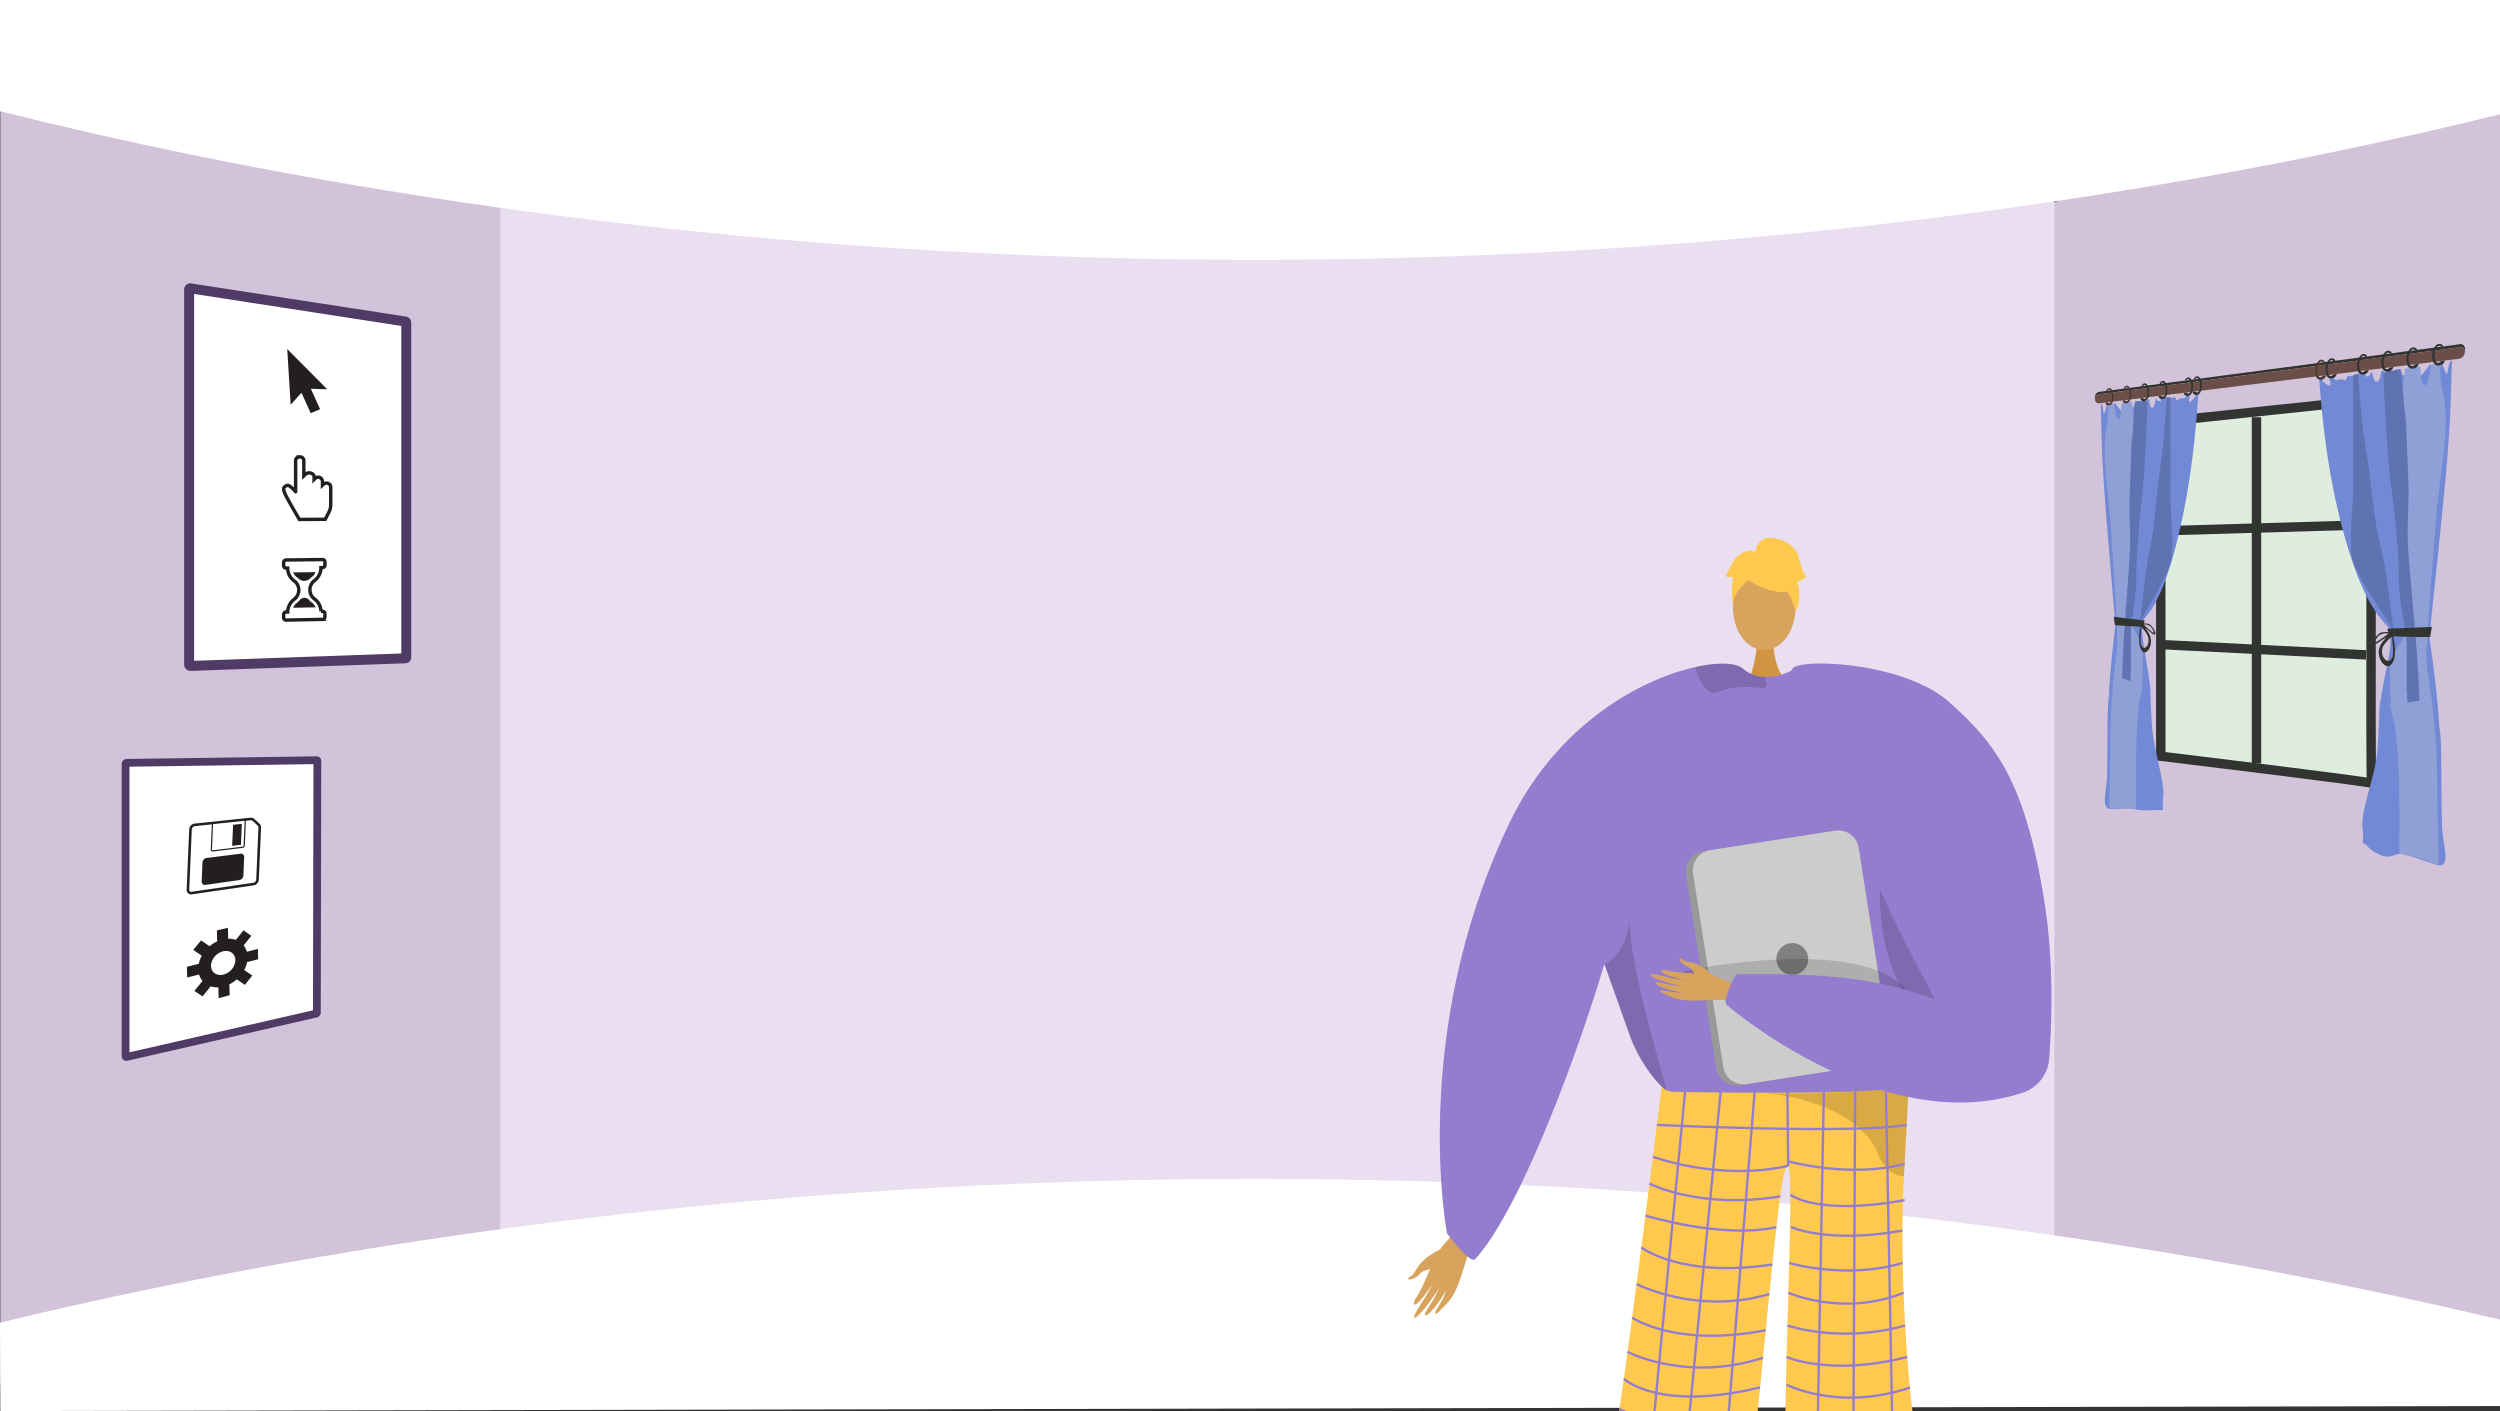 <svg xmlns="http://www.w3.org/2000/svg" xmlns:xlink="http://www.w3.org/1999/xlink" width="1366" height="771" viewBox="0 0 1366 771"><rect x="0" y="0" width="1366" height="771" fill="#333333" stroke="none"/><defs><style>.a,.r,.t{fill:none;}.b{fill:#d2c3db;}.c{fill:#eadff1;}.aa,.ab,.ad,.ae,.af,.d{fill:#fff;}.e{clip-path:url(#a);}.f,.g{fill:#d8a35d;}.ag,.f{fill-rule:evenodd;}.h{fill:#d19442;}.i{fill:#947dce;}.j{fill:#ffc84f;}.k{opacity:0.15;}.l{fill:#62548a;}.m{opacity:0.3;}.n{opacity:0.5;}.o{fill:#999;}.p{fill:#ccc;}.q{fill:gray;}.r{stroke:#947dce;stroke-width:1.3px;}.aa,.ab,.ad,.ae,.af,.r,.t{stroke-miterlimit:10;}.s{fill:#dfeddf;}.t{stroke:#313431;stroke-width:5.136px;}.u{fill:#728ad6;}.v{fill:#5f73b3;}.w{fill:#8fa0d6;}.x{fill:#313431;}.y{fill:#6c4e49;}.z{fill:#4f3936;}.aa,.ab{stroke:#4f3b65;}.aa{stroke-width:5.441px;}.ab{stroke-width:4.25px;}.ac,.ag{fill:#231f20;}.ad,.ae,.af{stroke:#231f20;}.ad{stroke-width:1.868px;}.ae{stroke-width:1.416px;}.af{stroke-width:0.665px;}</style><clipPath id="a"><rect class="a" width="458.576" height="588.205" transform="translate(3634.507 2050.76)"/></clipPath></defs><g transform="translate(-2942.465 -1867.965)"><path class="b" d="M4308.465,1877.5v758.463l-242.228-67.586-32.991-6.263,1.636-558.092,30.118-25.56Z"/><path class="b" d="M3258.762,1993.436l-16.052,556.371-300.044,74.4V1874.152l298.845,93.571Z"/><path class="c" d="M3640.443,1957.036H3215.835V2574.42H4065V1957.036Z"/><path class="d" d="M2942.465,1928.745c121.657,30.38,335.7,73.888,615,80.372,352.972,8.194,622.429-47.1,751-78.7v-62.454h-1366Z"/><path class="d" d="M2942.465,2590.648c121.657-29.39,335.7-71.48,615-77.753,352.972-7.927,622.429,45.568,751,76.133v47.19l-1365.8,2.747Z"/><g class="e"><path class="f" d="M3729.241,2550.7s-9.224,4.048-13.011,10.973c-2.25,4.116-3.311,3.616-3.907,4.241-1.979,2.074,3.465,1.344,5.98-1.934,2.044-2.664,7.795-2.483,9.542-3.9s5.706-6.1,5.487-7.71S3729.241,2550.7,3729.241,2550.7Z"/><path class="f" d="M3745.256,2534.355c-.941,1.185-14.615,12.33-18.12,19.788s-8,18.88-10.579,22.453c-3.029,4.2-1.6,6.061,2.419,1.408,2.609-3.024,7.287-9.461,7.929-11.029.31-.76-2.185,4.022-5.3,9.076-3.306,5.373-7.225,11.081-6.294,11.744,1.8,1.285,12.372-13.813,13.758-16.646a78.966,78.966,0,0,1-3.755,7.43c-1.892,3.283-4.589,6.853-4.147,7.906.7,1.659,7.38-5.944,11.047-12.9.284-.042-.2,2.458-5.112,10.428-.493.8-.913,3.143,1.424.782,4.922-4.97,7.405-6.744,10.806-15.3,3.317-8.34,4.951-18.279,9.182-23.61Z"/><path class="g" d="M3958.171,2646.79s-16.14,166.539-9.277,169.4c12.312,5.223,60.53,22.307,7.37,18.553-27.308,1.646-25.3-4.455-25.731-9.625-.349-4.224.453-153.268-.669-164.859-.251-2.6-.4-4.165-.4-4.165Z"/><path class="g" d="M3858.084,2646.79s7,166.539.135,169.4c-12.312,5.223-60.53,22.307-7.37,18.553,27.308,1.646,25.3-4.455,25.731-9.625.348-4.224,3.446-36.284,4.568-47.875.251-2.595,5.6-132.847,5.6-132.847Z"/><path class="h" d="M3911.613,2217.034s-1.422,15.869,8.367,24.645-22.558,0-22.558,0,6.019-15.2,4.669-24.645S3911.613,2217.034,3911.613,2217.034Z"/><ellipse class="g" cx="17.113" cy="23.348" rx="17.113" ry="23.348" transform="translate(3889.338 2176.491)"/><path class="i" d="M4018.063,2369.719c-.364,5.732-6.291,31.7-13.7,54.787-6.07,18.952-13.154,35.967-18.978,38.319-12.92,5.2-110.472,12.336-130.528,2.769-.468-.351-.975-.728-1.456-1.144-7.526-6.122-15.689-18.211-20.017-29.532,0-.013-11.53-32.509-13.882-39.125-.026-.065-.039-.117-.065-.169-.078-.26-.169-.507-.26-.741-.026-.091-.065-.169-.091-.26-12.141,41.452-44.441,132.492-70.568,161.335-2.742,3.028-15.364-13.96-15.364-13.96s-21.1-108.939,33.939-224.064c25.905-54.19,72.14-78.913,101.659-85.477,12.777-2.846,22.422-2.287,25.945.754a19.13,19.13,0,0,0,11.945,4.641,25.877,25.877,0,0,0,6.707-.611,33.368,33.368,0,0,0,7.11-2.418c1.092-.507,1.729-.871,1.729-.871a69.341,69.341,0,0,1,18.067,1.079C4007.04,2248.107,4018.661,2360.087,4018.063,2369.719Z"/><path class="j" d="M3850.386,2461.755a10.553,10.553,0,0,0,5.988,2.762c14.067.276,74.828,1.317,107.789-.578,11.628-.669,19.795-1.7,21.23-3.27a1.309,1.309,0,0,1-.01.134c-.086,1.817-1.128,22.616-2.591,49.881-2.888,53.821,2.675,130.906,9.174,154.3,1.4,5.05-74.09-2.6-74.09-2.6-.21-55.542,5.06-153.052,1.656-157.422-4.141-5.317-10.855,80.452-18.554,152.223-29.9,7.8-77.236,3.064-76.689,0C3830.788,2620.793,3850.386,2461.755,3850.386,2461.755Z"/><path class="k" d="M3819.089,2394.623c.026.091.065.169.091.26.091.234.182.481.26.741.026.052.039.1.065.169,2.353,6.616,13.882,39.112,13.882,39.125,4.329,11.321,12.492,23.41,20.018,29.532-5.109-18.5-21.031-72.114-20.42-93.717C3829.943,2391.556,3819.089,2394.61,3819.089,2394.623Z"/><path class="k" d="M3975.261,2317.16s-32.328,96.505,57.366,137.49l1.823,1.212-.463-22.7s-42.265-58.976-42.425-60.494S3975.261,2317.16,3975.261,2317.16Z"/><path class="k" d="M3907.773,2241.686c.052,1.547-.767,2.561-3.25,2.223-7.747-1.053-16.494-.832-22.851,2.079a5.4,5.4,0,0,1-5.225-.22c-4.068-2.379-6.59-9.476-7.591-12.622a2.168,2.168,0,0,1-.1-.689c12.777-2.846,22.422-2.287,25.945.754a19.13,19.13,0,0,0,11.945,4.641A10.528,10.528,0,0,1,3907.773,2241.686Z"/><path class="l" d="M3878.881,2814.467c.319-2.4-16.79-2.179-18.726-.226s-36.032,8.988-35.357,19.114,47.928,2.165,51.3,1.926S3878.256,2819.192,3878.881,2814.467Z"/><path class="l" d="M3929.575,2810.567c-.319-2.4,20.16.647,22.1,2.6s31.748,10.062,31.073,20.188-47.928,2.165-51.3,1.926S3930.2,2815.293,3929.575,2810.567Z"/><g class="m"><path d="M3906.482,2465.054c-.229-.019-.457-.037-.679-.057C3905.8,2465,3906.044,2465.014,3906.482,2465.054Z"/><path class="n" d="M3906.482,2465.054c18.106,1.444,57.681-1.115,57.681-1.115,11.628-.669,19.795-1.7,21.23-3.27a1.309,1.309,0,0,1-.01.134c-.086,1.817-1.128,22.616-2.591,49.881a13.478,13.478,0,0,1-1.9-.22c-4.074-.756-7.2-3.28-9.583-6.809a32.913,32.913,0,0,1-3.726-7.782C3954.081,2470.186,3912.282,2465.574,3906.482,2465.054Z"/></g><path class="j" d="M3900.02,2186.437s29.626,16.427,20.833-9.946C3914.769,2158.244,3879.814,2174.68,3900.02,2186.437Z"/><path class="j" d="M3904.314,2180.137s-16.576,9.835-14.976,19.7c0,0-3.656-29.457,12.826-30.2s22.863.851,21.4,32C3923.563,2201.641,3918.775,2176.863,3904.314,2180.137Z"/><path class="j" d="M3901.446,2169.833s.832-9.178,9.931-7.878,13,6.5,14.3,11.7,2.6,9.1,3.9,9.1c0,0-3.9,3.9-5.2,2.6,0,0,3.374,9.348-.913,17.022,0,0-1.686-11.823-8.186-13.123S3901.446,2169.833,3901.446,2169.833Z"/><path class="j" d="M3902.278,2169.754s-6.5-3.9-13,5.2l-3.9,7.8s1.3,1.3,3.9,0c0,0-1.184,9.158.058,14.328l3.841-15.628Z"/><path class="o" d="M3863.725,2345.958l16.482,105.585a11.276,11.276,0,0,0,12.868,9.4l72.063-11.256a3.528,3.528,0,0,0,.507-.1,11.235,11.235,0,0,0,8.877-12.764l-16.481-105.585a11.259,11.259,0,0,0-12.869-9.385l-68.721,10.724-3.341.52A11.258,11.258,0,0,0,3863.725,2345.958Z"/><path class="p" d="M3867.573,2345.334l16.482,105.585a11.259,11.259,0,0,0,12.868,9.385l68.722-10.724a11.235,11.235,0,0,0,8.877-12.764l-16.481-105.585a11.259,11.259,0,0,0-12.869-9.385l-68.721,10.724A11.234,11.234,0,0,0,3867.573,2345.334Z"/><circle class="q" cx="8.699" cy="8.699" r="8.699" transform="translate(3913.083 2383.262)"/><path class="k" d="M3988.977,2420.437s1.689-38.812-102.3-25.814,77.99,24.7,77.99,24.7Z"/><path class="f" d="M3896.363,2409.164c-1.232-.413-14.237-8.2-21.288-8.852s-17.594-.945-21.234-1.98c-4.282-1.217-5.364.484-.43,2.367,3.206,1.224,9.775,3.12,11.23,3.18.7.028-3.889-.589-8.882-1.624-5.308-1.1-11.065-2.6-11.329-1.651-.511,1.834,14.779,5.956,17.473,6.247a67.847,67.847,0,0,1-7.1-.86c-3.205-.569-6.878-1.7-7.6-1.039-1.137,1.048,6.961,4.225,13.654,5.153.116.217-2.046.555-9.921-1.08-.791-.164-2.806.181-.215,1.379,5.455,2.523,7.614,4.01,15.519,4.256,7.709.241,16.217-1.346,21.762.513Z"/><path class="f" d="M3878.473,2401.007s-5.968-6.269-12.67-7.3c-3.984-.615-3.891-1.618-4.57-1.917-2.254-.992-.072,3.193,3.312,4.266,2.75.873,4.286,5.572,5.939,6.569s6.6,2.826,7.834,2.179S3878.473,2401.007,3878.473,2401.007Z"/><path class="i" d="M4007.564,2251.643c24.484,21.907,41.425,42.253,51.993,109.185,5.362,33.958,3.965,67.916,2.569,85.823a21.159,21.159,0,0,1-14.541,18.4c-76.71,25.3-160.971-47.488-160.971-47.488-4.393-1.635,4.451-17.3,4.451-17.3,42.409-.439,74.905.861,108.7,13.859-.171-.08-33.222-62.162-37.695-79.289-11.714-44.915-50.271-83.783-40.294-101.387C3925.223,2227.356,3982.867,2229.546,4007.564,2251.643Z"/><line class="r" x1="19.171" y2="200.461" transform="translate(3844.417 2460.441)"/><line class="r" x1="19.026" y2="196.97" transform="translate(3863.588 2464.45)"/><line class="r" x1="15.822" y2="195.594" transform="translate(3885.39 2464.45)"/><line class="r" x2="0.408" y2="40.515" transform="translate(3919.124 2464.45)"/><line class="r" x1="3.671" y2="199.557" transform="translate(3935.336 2464.45)"/><line class="r" x1="1.023" y2="201.231" transform="translate(3955.093 2464.325)"/><line class="r" x2="3.871" y2="202.386" transform="translate(3972.931 2464.325)"/><path class="r" d="M3847.793,2482.608s107.956,5.1,136.48,0"/><path class="r" d="M3919.532,2504.965c-37.773,8.555-73.92-4.969-73.92-4.969"/><path class="r" d="M3919.124,2502.409s34.088,9.578,64.03,1.49"/><path class="r" d="M3843.755,2514.686s27.221,14.252,71.435,6.987"/><path class="r" d="M3841.526,2532.183s42.36,12.932,71.57,6.277"/><path class="r" d="M3839.292,2549.564s21.573,16.912,71.593,9.325"/><path class="r" d="M3836.691,2569.557s32.9,17.188,72.555,5.466"/><path class="r" d="M3834.273,2587.872s23.3,16.538,73.015,6.932"/><path class="r" d="M3831.744,2606.648s32.157,16.81,74.059,3.229"/><path class="r" d="M3829.721,2621.3s18.972,18.247,74.477,4.72"/><path class="r" d="M3827.336,2637.934s30.677,16.161,75.223,4.209"/><path class="r" d="M3920.673,2520.707s14.242,11.759,62.481,3.03"/><path class="r" d="M3921.048,2538.4s19.983,9.318,60.965,1.959"/><path class="r" d="M3920.073,2558.047s30.857,9.294,61.94,0"/><path class="r" d="M3919.628,2574.336s30,13.334,62.983,0"/><path class="r" d="M3919.124,2592.219s28.558,10.022,64.315,0"/><path class="r" d="M3918.663,2609.4s24.072,10.8,65.9,0"/><path class="r" d="M3918.663,2624.592s28.581,14.729,67.356,1.565"/><path class="r" d="M3917.976,2643.59s32.508,11.019,70.163.81"/></g><path class="s" d="M4234.685,2086.726l-111.571,11.758v182.675s115.9,14.027,115.182,14.791,0-205.724,0-205.724l-.95-3.78Z"/><path class="t" d="M4234.685,2086.726l-111.571,11.758v182.675s115.9,14.027,115.182,14.791,0-205.724,0-205.724l-.95-3.78Z"/><line class="t" y2="189.205" transform="translate(4175.403 2095.942)"/><line class="t" x2="110.049" y2="5.538" transform="translate(4125.275 2220.258)"/><line class="t" y1="3.213" x2="110.049" transform="translate(4125.275 2154.742)"/><path class="u" d="M4211.883,2075.5s-1.812.039,1.887,2.522c3.73,2.505,1.25-3.388,1.25-3.388l2.769.158s.891,1.205,1.747.736a5.956,5.956,0,0,1,2.6-.312l2,.621s1.05-3.508,1.688-2.53c.526.8,2.667-.37,4.305-1.046l2.06-.221c.873.428,1.425,1.424,2.332.387,1.233-1.41.039,2.505.618,1.51s1.971.274,2.785-2.365c.018-.058.035-.109.052-.157l.549-.06c.473,1.2.963,5.052,2.274,5.158,1.714.138,2.316-2.507,2.769-5.719l1.519-.174a9.075,9.075,0,0,1,.113,2.71c-.355,2.761,3.1,2.312,3.1,2.312s.1-2.917.62-3.64a18.223,18.223,0,0,1,2.52-2.135q1.333-.165,2.673-.335c.141.511.3,1.139.539,1.783.734,1.949.475,2.031,2.755,1.562s1.728,1.569,2.134-.252c.371-1.665.337-1.824.834-3.925.5-.069.993-.14,1.49-.21a33.51,33.51,0,0,0,1.334,3.145c1.623,3.215,2.818.717,4.8-1.63a29.8,29.8,0,0,0,1.951-2.738l.9-.147c.036.057.073.121.112.2.719,1.391,1.788,3.811,3.56,2.525,1.41-1.023,1.855-3.184,2.151-3.719l.216-.038h0c.345.641.151,1.624,1.548,4.664s1.4.128,2.039-3.017a9.429,9.429,0,0,1,.964-2.5c.257-.05.514-.1.771-.149-.694,21.556-.776,32.584-2.844,56.79-2.059,24.1-6.121,62.123-8.862,87.9-.546,5.141-.731,1.861-.53,6.361.013.29.019.507.019.664.047.324.1.675.151,1.066,1.4,10.013,4.481,32.829,5.02,45.313.107,2.626.71,2.912,1.017,11.763.392,11.284.147,36.023.7,45.613s4.281,19.625-.955,20.275c-2.487.309-16.1-5.78-21.87-6.253-2.825-.231-5.757,2.875-11.035.545-7.509-3.316-6.308-5.49-9.167-6.323-.28-.082-.3-.168-.295-.2a.836.836,0,0,1-.207.2c1.1-8.009-1.151-7.094.536-16.68,1.694-9.622,6.814-23.175,7.641-34.793.487-6.846.854-15.079,1.053-20.914.167-4.873.667-5.024,1.124-8.911.113-.965.3-1.729.459-2.646.759-4.293,1.66-8.639,2.485-12.841.2-1,.407-2.078.557-2.876.3-1.6.7-3.52.91-4.85a35.326,35.326,0,0,0,.4-7.732c-.018-.406-.056-.591-.086-.939s-.076-.661-.115-.982c-.02-.158-.048-.321-.066-.442-.035-.237-.1-.614-.133-.795a18.628,18.628,0,0,0-.464-1.906c-.16-.513-.171-.515-.323-.92-.571-.552-1.134-1.211-1.686-1.794-.218-.229-.445-.531-.7-.824-9.235-10.578-15.159-26.367-19.293-39.786-9.428-30.61-13.741-61.838-16.009-93.585l.366-.045Z"/><path class="v" d="M4227.112,2167.617c.192,3.669.165,4.177,1.168,7.216,3.261,9.872,10.991,20.277,16.432,28.969.2.318.479.718.634.967,1.3,2.082,2.75,4.545,3.839,6.542a5.9,5.9,0,0,1,.664,1.508,12.474,12.474,0,0,1,.393,2.853c.034.4.042.8.045,1.307.013,2.435-.207,5-.25,7.465v.02c-.021,1.87-.294,4.1-.437,5.849-.167,2.052-.291,3.666-.307,5.642,0,.018,0,.033,0,.046.015.452,0,.775.043,1.25.241,2.782.571,5.71.881,8.481.069.612.173,1.545.222,1.966.233,2.022.432,3.7.664,5.622.078-1.793.208-3.812.279-5.472s.042.057.12-2.352.619-8.588.588-11.826-.4-5.132-.647-8.765c-.147-2.16-.616-6.538-.878-9.279-.12-1.25-.281-2.874-.462-4.272-.3-2.354-.385-3.515-.735-6.162-1.764-13.355-3.236-27.4-6.516-40.363-.014-.057-.019-.082-.035-.144-.2-.836-.258-.99-.462-1.934-3.574-16.531-4.428-33.783-7.311-50.355-2.255-12.968-2.993-26.566-4.1-39.774-.906.318-1.828-.337-2.72.623.035,17.493-.164,41.946-.018,57.957C4228.35,2146.872,4226.4,2154.05,4227.112,2167.617Z"/><path class="w" d="M4248.4,2245.615a9.321,9.321,0,0,0,.014,1.773c1.967,11.038-1.956-2.352,1.876,14.052,3.865,16.543,3.159,53.773,3.186,69.472-.128,8.533.188-6.213.092,3.455,7.057.84,14.283,3.879,21.476,6.454-.383-17.122-.9-32.274-.964-50.272s-2.553-39.3-5.416-57.792c-.83-5.356-.039-11.442.052-16.759.018-1.1.222-4.318.325-5.858,1.115-16.6,3.279-42.857,4.353-57.515,1.658-22.646,8.055-51.133,4.226-68.774-2.037-9.38-1.7-8.679-2.055-17.646-1.452,1.029-3.083.575-4.594,1.112-.51,2.565-.918,6.815-1.977,8.988-2.146,4.4-3.02,1.467-3.569-1.663-.236-1.341-.458-4.7-.6-6.378-2.773.349-5.525.826-8.263,1.209-.628,5.522-1.475,11.055-1.793,16.563,0,.006.011.022.011.03-.45,12.565-.714,25.694.05,37.89.765,12.217-1.978,18.3-2.352,31.873s.768,37.288,3.975,51.571a19.051,19.051,0,0,1,.418,3.611,11.993,11.993,0,0,1-.747,4.581,1.128,1.128,0,0,1-.069.165c-1.613,3.369-3.906,6.029-5.575,9.376a12.781,12.781,0,0,0-.523,1.246,22.843,22.843,0,0,0-1.011,3.453,34.942,34.942,0,0,0-.629,5.862c0,.056-.007.158-.005.2a.311.311,0,0,1,0,.052C4248.394,2239.266,4248.2,2242.192,4248.4,2245.615Z"/><path class="v" d="M4253.941,2069.743c-3.06,1.137-6.374.154-9.234,2.2.59,16.94,2.362,46.975,4.208,61.246,2.167,16.759,2.716,22.256,3.562,34.66.848,12.427.334,21.073,2.213,32.5.735,4.467,1.058,6.759,1.73,10.652.385,2.231.411,2.682.7,4.629.012.081.011.111.018.16a49.279,49.279,0,0,1,.4,6.729c-.085,5.656-.1,16.081-.114,20.288s.164,1.907.2,3.637a13.474,13.474,0,0,0,.081,1.418c.051,1.232.175,2.685.23,4,2.15-.345,4.309-.809,6.488-1.006-.045-1.859-.033-.8-.095-3.062s.111,4.318-.057-1.481-1.264-23.019-1.868-29.429-.087-1.331-.479-6.109.516,6.843-.242-2.673c-.756-9.5-2.946-31.128-3.5-42.649s.578-20.847.281-31.087-.85-23.217-1.2-31.738-1.111-10.784-1.484-16.321-.866-9.549-1.173-12.925S4254.213,2072.2,4253.941,2069.743Z"/><path class="x" d="M4271.211,2210.508c-8.25.471-16.374.693-24.348.965.453,1.365.842,2.757,1.248,4.143,7.273.122,14.7.57,22.2.411C4270.611,2214.188,4270.906,2212.347,4271.211,2210.508Z"/><path class="x" d="M4246.683,2231.942c.736.235,1.551-.325,2.188-.792a4.135,4.135,0,0,0,.725-.794,3.559,3.559,0,0,0,.346-.548,9.984,9.984,0,0,0,1-3.434,34.18,34.18,0,0,0-.64-9.36c-.113-.614-.208-.992-.276-1.309-.132-.606-.159-.68-.282-1.176a2.013,2.013,0,0,0-1.418.111,1.15,1.15,0,0,0-.2.1,1.965,1.965,0,0,0-.237.129,8.136,8.136,0,0,0-1.8,1.565c-1.321,1.79-2.958,3.359-3.609,5.781C4241.5,2225.868,4243.3,2230.866,4246.683,2231.942Zm-1.953-11.039a20.532,20.532,0,0,1,3.727-4.277c.582-.6.5-.376,1.006-.422.3,2.778.521,5.478.574,8.24v.017c-.064,1.812-.426,3.674-1.846,4.45a1.156,1.156,0,0,1-.964.154C4244.021,2228.313,4243.258,2223.476,4244.73,2220.9Z"/><path class="x" d="M4238.982,2219c-.125,1.626,1.753.841,2.5.356s3.258-2.209,3.966-2.627.17-.072.676-.323,1.226-.528,1.789-.792c.04-.141.056-.224.095-.378s.081-.328.126-.507.081-.331.134-.543.128-.534.19-.766c-.149-.018-.162-.013-.343-.026s-.425-.021-.682-.032c-1.315-.057-3.655-.126-4.693.573C4241.252,2214.933,4239.107,2217.372,4238.982,2219Zm3.317-3.806c.724-.639,3.741-1.736,5.139-.891-1.843,1.152-4.992,3.8-6.746,4.445S4241.577,2215.831,4242.3,2215.193Z"/><path class="x" d="M4087.088,2085.656c.008.151.019.293.036.426a2.785,2.785,0,0,1,2.521-2.723l196.361-25.591s2.891-.837,3.33,2.091c.025-.275.037-.565.037-.877-.014-3.838-3.386-2.856-3.386-2.856l-196.354,25.933S4086.927,2082.173,4087.088,2085.656Z"/><path class="y" d="M4087.124,2086.082c.351,2.985,2.793,2.19,2.793,2.19l196.07-24.257c1.287-.265,3.076-1.049,3.349-4.153v0c-.439-2.928-3.33-2.091-3.33-2.091l-196.361,25.591A2.785,2.785,0,0,0,4087.124,2086.082Z"/><path class="x" d="M4276.3,2057.5a1.438,1.438,0,0,0-1.2-.606c-1.078.139-1.773,2.052-1.953,2.548-1.036,2.852-.365,6.525,1.181,6.743.334.047,1.007.124,2.048-.948.695-.025,1.316-.156,2.013-.182a3.963,3.963,0,0,1-1.5,2.028,3.51,3.51,0,0,1-3.991-.031c-.91-.679-1.083-1.7-1.318-3.09a8.141,8.141,0,0,1,.5-5.079c.357-.761,1.241-2.66,2.768-2.974,1.588-.326,2.684.925,2.563,1.385C4277.34,2057.548,4276.8,2057.416,4276.3,2057.5Z"/><path class="x" d="M4262.064,2059.384a1.391,1.391,0,0,0-1.165-.6c-1.046.134-1.72,2.018-1.894,2.506-1,2.806-.354,6.424,1.146,6.642.323.048.976.124,1.985-.93.674-.023,1.277-.151,1.952-.175a3.883,3.883,0,0,1-1.456,1.994,3.366,3.366,0,0,1-3.871-.037c-.883-.671-1.05-1.675-1.278-3.046a8.127,8.127,0,0,1,.486-5c.346-.749,1.2-2.618,2.685-2.924,1.54-.318,2.6.917,2.485,1.37C4263.076,2059.427,4262.552,2059.3,4262.064,2059.384Z"/><path class="x" d="M4248.258,2061.205a1.343,1.343,0,0,0-1.13-.592c-1.014.13-1.668,1.984-1.838,2.464-.974,2.762-.343,6.328,1.112,6.546.314.047.947.123,1.927-.913.654-.022,1.238-.147,1.894-.169a3.83,3.83,0,0,1-1.413,1.962,3.226,3.226,0,0,1-3.756-.044c-.857-.662-1.019-1.652-1.241-3a8.129,8.129,0,0,1,.472-4.926c.336-.736,1.168-2.575,2.6-2.874,1.495-.31,2.525.908,2.412,1.354C4249.24,2061.25,4248.732,2061.121,4248.258,2061.205Z"/><path class="x" d="M4234.861,2062.973a1.3,1.3,0,0,0-1.1-.586c-.985.126-1.62,1.952-1.784,2.425-.946,2.72-.334,6.234,1.079,6.451.3.047.92.124,1.87-.9.635-.02,1.2-.142,1.839-.163a3.763,3.763,0,0,1-1.372,1.93,3.094,3.094,0,0,1-3.646-.05c-.831-.654-.989-1.629-1.2-2.96a8.118,8.118,0,0,1,.458-4.853c.326-.725,1.134-2.535,2.529-2.827,1.451-.3,2.451.9,2.341,1.339C4235.814,2063.019,4235.321,2062.891,4234.861,2062.973Z"/><path class="x" d="M4217.444,2065.272a1.248,1.248,0,0,0-1.055-.577c-.947.121-1.557,1.909-1.715,2.372-.91,2.665-.321,6.112,1.038,6.328.293.047.884.124,1.8-.873.61-.019,1.155-.137,1.767-.156a3.686,3.686,0,0,1-1.318,1.889,2.929,2.929,0,0,1-3.506-.057c-.8-.643-.951-1.6-1.158-2.906a8.093,8.093,0,0,1,.441-4.757c.313-.71,1.09-2.484,2.431-2.766,1.4-.293,2.356.888,2.25,1.318C4218.36,2065.319,4217.886,2065.192,4217.444,2065.272Z"/><path class="z" d="M4211.7,2066.029a1.235,1.235,0,0,0-1.041-.574c-.935.12-1.537,1.9-1.693,2.356-.9,2.646-.316,6.072,1.024,6.287.29.047.873.124,1.775-.866.6-.018,1.14-.135,1.744-.153a3.651,3.651,0,0,1-1.3,1.875,2.875,2.875,0,0,1-3.46-.06c-.789-.639-.938-1.589-1.143-2.887a8.091,8.091,0,0,1,.435-4.726c.309-.705,1.076-2.466,2.4-2.745,1.376-.291,2.325.883,2.221,1.311C4212.606,2066.078,4212.138,2065.951,4211.7,2066.029Z"/><path class="u" d="M4141.78,2083.987s1.539-.353-1.588,2.711c-3.1,3.04-1.045-2.836-1.045-2.836l-2.295.728s-.732,1.278-1.434,1.03a4.42,4.42,0,0,0-2.116.254l-1.613.964s-.839-2.921-1.348-1.916c-.417.824-2.11.215-3.394-.05l-1.6.223c-.675.552-1.1,1.537-1.8.808-.943-.986-.03,2.2-.473,1.444s-1.5.624-2.118-1.513c-.013-.047-.026-.088-.039-.126l-.415.056c-.356,1.131-.725,4.569-1.706,4.906-1.276.439-1.722-1.725-2.057-4.4q-.56.075-1.118.147a9.23,9.23,0,0,0-.083,2.343c.26,2.3-2.261,2.551-2.261,2.551a10.223,10.223,0,0,0-.448-2.981,9.5,9.5,0,0,0-1.811-1.333q-.953.114-1.9.224c-.1.457-.21,1.014-.381,1.6-.517,1.772-.335,1.793-1.934,1.813s-1.2,1.618-1.483.175c-.257-1.318-.233-1.456-.577-3.11-.342.035-.683.068-1.025.1-.228.774-.516,1.791-.912,2.844-1.1,2.936-1.912,1.09-3.246-.483a17.406,17.406,0,0,1-1.3-1.886l-.6.043c-.024.053-.049.112-.074.179-.475,1.26-1.179,3.411-2.34,2.677-.917-.58-1.206-2.242-1.4-2.619l-.14.007h0a32.4,32.4,0,0,1-1,4.014c-.9,2.676-.9.339-1.306-2.065a6.923,6.923,0,0,0-.613-1.825l-.49.017c.441,17.057.493,25.836,1.812,44.945,1.324,19.176,3.967,49.745,5.773,70.748.363,4.215.486,1.551.352,5.208-.008.236-.012.413-.013.541-.03.261-.063.544-.1.859-.926,8.054-2.949,26.252-3.3,36.265-.07,2.1-.462,2.255-.661,9.341-.254,9.022-.095,28.976-.451,36.576s-2.745,14.732.619,16.542c1.622.872,10.785-.666,14.82.429s10.556.332,14.9.431c.215,0,.23-.066.227-.091a1.156,1.156,0,0,0,.159.233c-.847-7.315.89-5.927-.412-14.772-1.3-8.816-5.166-21.661-5.782-31.847-.362-5.986-.635-13.138-.783-18.191-.124-4.217-.494-4.409-.831-7.806-.084-.842-.219-1.519-.338-2.325-.559-3.765-1.22-7.577-1.822-11.245-.144-.876-.3-1.81-.406-2.5-.219-1.391-.506-3.057-.66-4.206a35.568,35.568,0,0,1-.292-6.608c.014-.344.041-.5.062-.794s.055-.558.084-.828c.014-.133.034-.271.047-.372.026-.2.074-.518.1-.669.074-.5.24-1.243.336-1.6.116-.429.125-.43.236-.767.415-.442.826-.977,1.23-1.447.159-.186.326-.434.513-.672,6.912-8.79,11.489-22.574,14.752-34.542,7.661-28.108,11.272-57.193,13.2-86.871l-.312.038Z"/><path class="v" d="M4129.325,2169.076a19.848,19.848,0,0,1-.922,6.432c-2.55,8.736-8.456,17.7-12.5,25.017-.147.264-.352.6-.466.8-.948,1.724-2,3.755-2.792,5.4a5.088,5.088,0,0,0-.479,1.244,12.063,12.063,0,0,0-.283,2.4c-.025.334-.03.672-.032,1.1-.01,2.064.149,4.249.179,6.347v.014c.015,1.59.212,3.5.315,5,.121,1.757.21,3.139.221,4.818,0,.016,0,.028,0,.039-.011.383,0,.659-.031,1.058-.173,2.338-.411,4.788-.634,7.1-.05.511-.125,1.29-.16,1.641-.167,1.686-.31,3.082-.476,4.681-.056-1.527-.149-3.25-.2-4.662s-.031.043-.087-2-.442-7.321-.419-10.053.284-4.3.462-7.353c.1-1.816.441-5.489.629-7.794.086-1.052.2-2.419.332-3.595.218-1.981.277-2.962.529-5.194,1.277-11.308,2.349-23.282,4.762-34.459.011-.049.015-.071.026-.126.15-.725.191-.859.342-1.679,2.674-14.463,3.318-29.517,5.51-44.286,1.734-11.682,2.305-23.763,3.166-35.613.706.1,1.428-.67,2.129,0-.027,15.53.129,37.205.015,51.433C4128.348,2150.7,4129.887,2156.972,4129.325,2169.076Z"/><path class="w" d="M4113.21,2235.954a9.3,9.3,0,0,1-.01,1.507c-1.418,9.128,1.422-1.782-1.353,11.7-2.755,13.38-2.255,44.852-2.274,58.067s-.134-5.279-.065,2.885c-4.933-1.12-9.843-.451-14.593-.167.25-13.732.59-25.865.629-40.4s1.677-31.492,3.578-46.278c.555-4.315.026-9.347-.035-13.7-.012-.9-.148-3.539-.217-4.8-.741-13.578-2.172-34.921-2.877-46.765-1.083-18.2-5.2-40.407-2.747-55.039,1.318-7.868,1.1-7.247,1.33-14.535.947.571,2.016-.088,3.013.075.338,2,.608,5.388,1.313,6.983,1.437,3.249,2.025.7,2.4-1.969.159-1.144.309-3.951.4-5.354,1.89-.221,3.785-.335,5.693-.525.441,4.509,1.037,9,1.261,13.575a.133.133,0,0,0-.008.027c.318,10.491.5,21.5-.036,31.83s1.4,15.239,1.668,26.668-.547,31.45-2.809,43.34a18.571,18.571,0,0,0-.292,3,12.194,12.194,0,0,0,.523,3.876,1.025,1.025,0,0,0,.049.142c1.136,2.927,2.763,5.322,3.957,8.275.121.3.25.68.376,1.1a23.876,23.876,0,0,1,.729,3.014,35.955,35.955,0,0,1,.454,5.042c0,.048.006.135,0,.168a.367.367,0,0,0,0,.044C4113.216,2230.553,4113.354,2233.063,4113.21,2235.954Z"/><path class="v" d="M4109.245,2087.364c2.18.382,4.571-1.086,6.661.111-.433,14.619-1.728,40.531-3.067,52.86-1.559,14.36-1.951,19.036-2.555,29.541-.6,10.487-.237,17.777-1.569,27.351-.517,3.723-.745,5.631-1.216,8.861-.27,1.846-.288,2.222-.492,3.834-.009.066-.008.092-.013.133a48.465,48.465,0,0,0-.278,5.6c.059,4.731.069,13.442.079,16.958a17.209,17.209,0,0,1-.139,3.017c-.024,1.441-.02.153-.056,1.176s-.122,2.221-.161,3.315c-1.491-.541-2.975-1.177-4.461-1.589.031-1.526.022-.654.065-2.512s-.076,3.545.038-1.215.861-18.884,1.274-24.145.059-1.1.328-5.029-.353,5.634.166-2.2,2.034-25.806,2.419-35.421-.4-17.356-.195-25.912.592-19.456.835-26.618.777-9.179,1.04-13.876.609-8.157.825-11.048S4109.052,2089.48,4109.245,2087.364Z"/><path class="x" d="M4097.432,2204.958c5.542.784,11.18,1.379,16.9,2.028-.329,1.139-.612,2.3-.906,3.461-5.195-.332-10.345-.393-15.4-.951Q4097.731,2207.225,4097.432,2204.958Z"/><path class="x" d="M4117.552,2216.472c-.483-2.132-1.69-3.59-2.657-5.207a7.128,7.128,0,0,0-1.312-1.445,1.679,1.679,0,0,0-.171-.124.92.92,0,0,0-.145-.093,1.289,1.289,0,0,0-1.024-.177c-.089.413-.108.474-.2.98-.049.265-.117.58-.2,1.093a33.616,33.616,0,0,0-.459,7.884,10.459,10.459,0,0,0,.717,2.991,3.632,3.632,0,0,0,.249.494,4.06,4.06,0,0,0,.523.737c.461.454,1.052,1,1.589.869C4116.946,2223.853,4118.283,2219.7,4117.552,2216.472Zm-3.489,5.5a.793.793,0,0,1-.7-.212c-1.026-.777-1.286-2.386-1.332-3.928v-.014c.038-2.339.194-4.615.413-6.953.364.07.306-.127.726.42a19.358,19.358,0,0,1,2.719,3.9C4116.975,2217.5,4116.411,2221.6,4114.063,2221.971Z"/><path class="x" d="M4117.361,2209.327c-.767-.661-2.485-.736-3.444-.762-.186,0-.364-.013-.5-.011s-.141,0-.249,0c.046.2.1.478.138.662s.065.316.1.47.063.307.091.44.039.205.069.327c.409.259.933.539,1.3.785s-.024-.082.5.32,2.377,2.05,2.93,2.519,1.962,1.284,1.868-.136S4118.464,2210.277,4117.361,2209.327Zm1.521,4.281c-1.306-.677-3.628-3.148-4.972-4.241,1.019-.641,3.238.477,3.775,1.071S4120.193,2214.287,4118.882,2213.608Z"/><path class="z" d="M4094.1,2081.548c.159-.279.436-.672.78-.72.7-.1,1.159,1.317,1.277,1.685.681,2.115.239,5.218-.774,5.674-.218.1-.656.28-1.332-.4-.449.1-.85.11-1.3.215a2.3,2.3,0,0,0,.968,1.361,2.14,2.14,0,0,0,2.6-.735,5.008,5.008,0,0,0,.867-2.747,7.591,7.591,0,0,0-.33-4.03c-.235-.548-.816-1.915-1.814-1.87a1.939,1.939,0,0,0-1.662,1.611C4093.428,2081.782,4093.777,2081.573,4094.1,2081.548Z"/><path class="z" d="M4103.588,2080.3c.163-.283.446-.682.8-.731.721-.1,1.188,1.332,1.309,1.7.7,2.141.245,5.284-.793,5.747-.224.1-.673.285-1.366-.4-.461.106-.872.113-1.332.219a2.315,2.315,0,0,0,.992,1.378,2.213,2.213,0,0,0,2.668-.748,5.041,5.041,0,0,0,.89-2.784,7.606,7.606,0,0,0-.34-4.08c-.24-.555-.836-1.939-1.86-1.891a1.979,1.979,0,0,0-1.7,1.634C4102.9,2080.534,4103.253,2080.322,4103.588,2080.3Z"/><path class="x" d="M4113.315,2079.013c.167-.287.458-.691.82-.741.74-.1,1.219,1.347,1.343,1.723.716,2.168.252,5.351-.814,5.822-.229.1-.69.29-1.4-.4-.472.109-.894.116-1.366.225a2.341,2.341,0,0,0,1.018,1.393,2.288,2.288,0,0,0,2.736-.762,5.059,5.059,0,0,0,.913-2.821,7.591,7.591,0,0,0-.348-4.132c-.247-.561-.858-1.961-1.908-1.912a2.023,2.023,0,0,0-1.748,1.658C4112.6,2079.255,4112.971,2079.04,4113.315,2079.013Z"/><path class="x" d="M4123.293,2077.7c.172-.29.47-.7.842-.752.759-.1,1.25,1.362,1.378,1.743.734,2.2.258,5.42-.835,5.9-.235.1-.708.3-1.438-.406-.485.111-.917.119-1.4.23a2.092,2.092,0,0,0,3.852.633,5.085,5.085,0,0,0,.936-2.858,7.6,7.6,0,0,0-.357-4.186c-.253-.568-.88-1.985-1.957-1.933a2.066,2.066,0,0,0-1.794,1.683C4122.564,2077.942,4122.941,2077.724,4123.293,2077.7Z"/><path class="x" d="M4137.137,2075.869c.177-.3.487-.714.872-.767.786-.109,1.3,1.383,1.427,1.771.761,2.232.268,5.516-.865,6-.244.1-.733.3-1.489-.41-.5.114-.95.124-1.452.237a2.4,2.4,0,0,0,1.082,1.432,2.483,2.483,0,0,0,2.908-.8,5.128,5.128,0,0,0,.97-2.911,7.593,7.593,0,0,0-.37-4.259c-.262-.578-.911-2.019-2.027-1.963a2.126,2.126,0,0,0-1.858,1.716C4136.382,2076.122,4136.772,2075.9,4137.137,2075.869Z"/><path class="x" d="M4141.934,2075.236c.18-.3.493-.718.882-.772.8-.11,1.311,1.39,1.445,1.78.77,2.245.271,5.549-.875,6.042-.247.106-.743.3-1.507-.411-.509.115-.962.125-1.47.239a2.42,2.42,0,0,0,1.095,1.441,2.523,2.523,0,0,0,2.943-.8,5.141,5.141,0,0,0,.982-2.929,7.616,7.616,0,0,0-.374-4.285c-.266-.581-.923-2.03-2.053-1.973a2.148,2.148,0,0,0-1.88,1.728C4141.17,2075.491,4141.565,2075.266,4141.934,2075.236Z"/><path class="aa" d="M3164.453,2044.278v182.815a.59.59,0,0,1-.61.579l-117.311,4.153a.724.724,0,0,1-.73-.7V2026.122a.626.626,0,0,1,.73-.607l52.823,8.158L3114.47,2036l49.373,7.625A.69.69,0,0,1,3164.453,2044.278Z"/><path class="ab" d="M3115.868,2283.744l-.267,137.532a.629.629,0,0,1-.533.546l-43.345,9.922-13.313,3.04-46.69,10.687a.483.483,0,0,1-.648-.4V2285.367a.677.677,0,0,1,.648-.587l103.614-1.427C3115.642,2283.334,3115.868,2283.5,3115.868,2283.744Z"/><path class="ac" d="M3121.247,2080.65l-21.841-21.968,1.875,30.448,5.9-6.564,5.066,11.161,5.117-2.185-5.053-11.149Z"/><path class="ad" d="M3106.045,2151.794s-4.067-6.856-6.817-11.953c-2.76-5.117-1.922-5.768.029-6.623,1.165-.511,3.483,1.985,4.609,3.317.217.256.132.1.132-.23v-16.764c0-1.069.932-1.933,2.467-1.93h0a1.985,1.985,0,0,1,2.008,1.937v8.416l.757-.74a3.125,3.125,0,0,1,2.178-.882h0a3.112,3.112,0,0,1,2.176.881h0a1.649,1.649,0,0,1,.5,1.18v1.55l.6-.585a2.33,2.33,0,0,1,1.629-.662h0a2.324,2.324,0,0,1,1.628.659h0a2.388,2.388,0,0,1,.724,1.709v1.983l.425-.416a2.479,2.479,0,0,1,1.734-.707h0a2.468,2.468,0,0,1,1.732.7h0a2.024,2.024,0,0,1,.614,1.451v9.74a8.438,8.438,0,0,1-.921,3.828l-2.06,4.048Z"/><path class="ad" d="M3114.263,2185.219a8.924,8.924,0,0,0,3.576-7.1l.865-.011a1.308,1.308,0,0,0,1.3-1.291v-1.85a1.268,1.268,0,0,0-1.3-1.258l-19.928.24a1.317,1.317,0,0,0-1.315,1.3v1.861a1.278,1.278,0,0,0,1.315,1.263l.874-.011a8.664,8.664,0,0,0,3.6,7.029,6.1,6.1,0,0,1,2.474,4.957,6.324,6.324,0,0,1-2.474,5.038,8.991,8.991,0,0,0-3.6,6.962l-.879.017a1.329,1.329,0,0,0-1.315,1.306v1.861a1.267,1.267,0,0,0,1.315,1.254l19.928-.4a1.318,1.318,0,0,0,1.3-1.3v-1.85a1.257,1.257,0,0,0-1.3-1.249l-.87.017a8.605,8.605,0,0,0-3.571-6.806,6.081,6.081,0,0,1-2.463-4.944A6.3,6.3,0,0,1,3114.263,2185.219Z"/><path class="ac" d="M3104.758,2183.434a8.278,8.278,0,0,1,.781.648,4.6,4.6,0,0,0,3.226,1.27h0a4.732,4.732,0,0,0,3.221-1.364,8.4,8.4,0,0,1,.779-.67,6.587,6.587,0,0,0,2.131-2.748l-12.28.169A6.344,6.344,0,0,0,3104.758,2183.434Z"/><path class="ac" d="M3112.765,2197.136a8.141,8.141,0,0,1-1.476-1.383,3.2,3.2,0,0,0-2.524-1.126h0a3.326,3.326,0,0,0-2.527,1.215,8.664,8.664,0,0,1-1.48,1.438,6.631,6.631,0,0,0-2.142,2.764l12.28-.229A6.3,6.3,0,0,0,3112.765,2197.136Z"/><path class="ae" d="M3048.908,2318.671a2.665,2.665,0,0,0-2.353,2.4l-1.4,33.02a1.782,1.782,0,0,0,2.173,1.83l33.668-4.918a2.637,2.637,0,0,0,2.181-2.377l1.178-27.753c.049-1.138.142-1.642-.635-2.357l-2.705-2.5c-.785-.722-1.291-.6-2.452-.475Z"/><path class="af" d="M3058.687,2332.908l16.434-2.011a.9.9,0,0,0,.776-.807l.595-14.027-17.94,1.9-.608,14.311A.622.622,0,0,0,3058.687,2332.908Z"/><path class="ac" d="M3074.12,2329.557l-4.791.578.489-11.511,4.788-.516Z"/><path class="ac" d="M3075.455,2346.439a2.659,2.659,0,0,1-2.219,2.394l-18.445,2.626a1.768,1.768,0,0,1-2.139-1.827l.444-10.454a2.7,2.7,0,0,1,2.319-2.424l18.433-2.326a1.732,1.732,0,0,1,2.04,1.82Z"/><path class="ag" d="M3062.793,2388.325c4.813-2.221,9.091.745,8.151,5.6a8.822,8.822,0,0,1-4.789,5.965c-4.826,2.294-9.205-.64-8.238-5.568a8.823,8.823,0,0,1,4.876-5.994Zm-18.208,7.9.161,5.866,6.492-1.673a9.593,9.593,0,0,0,1.87,3.53l-4.446,5.485,4.5,2.933,4.4-5.47a11.861,11.861,0,0,0,4.218.523l.157,5.971,6.017-1.655-.152-5.931a18.271,18.271,0,0,0,4.038-2.714l4.44,3,4.031-5.1-4.4-3.017a15.637,15.637,0,0,0,1.572-4.315l6.042-1.556-.14-5.623-6.043,1.519a9.6,9.6,0,0,0-1.769-3.473l4.2-5.217-4.243-3.013-4.24,5.228a11.577,11.577,0,0,0-4.133-.641l-.154-5.961-6.04,1.412.158,6a18.072,18.072,0,0,0-4.141,2.656l-4.647-3.187-4.287,5.186,4.689,3.172a15.806,15.806,0,0,0-1.656,4.431Z"/></g></svg>